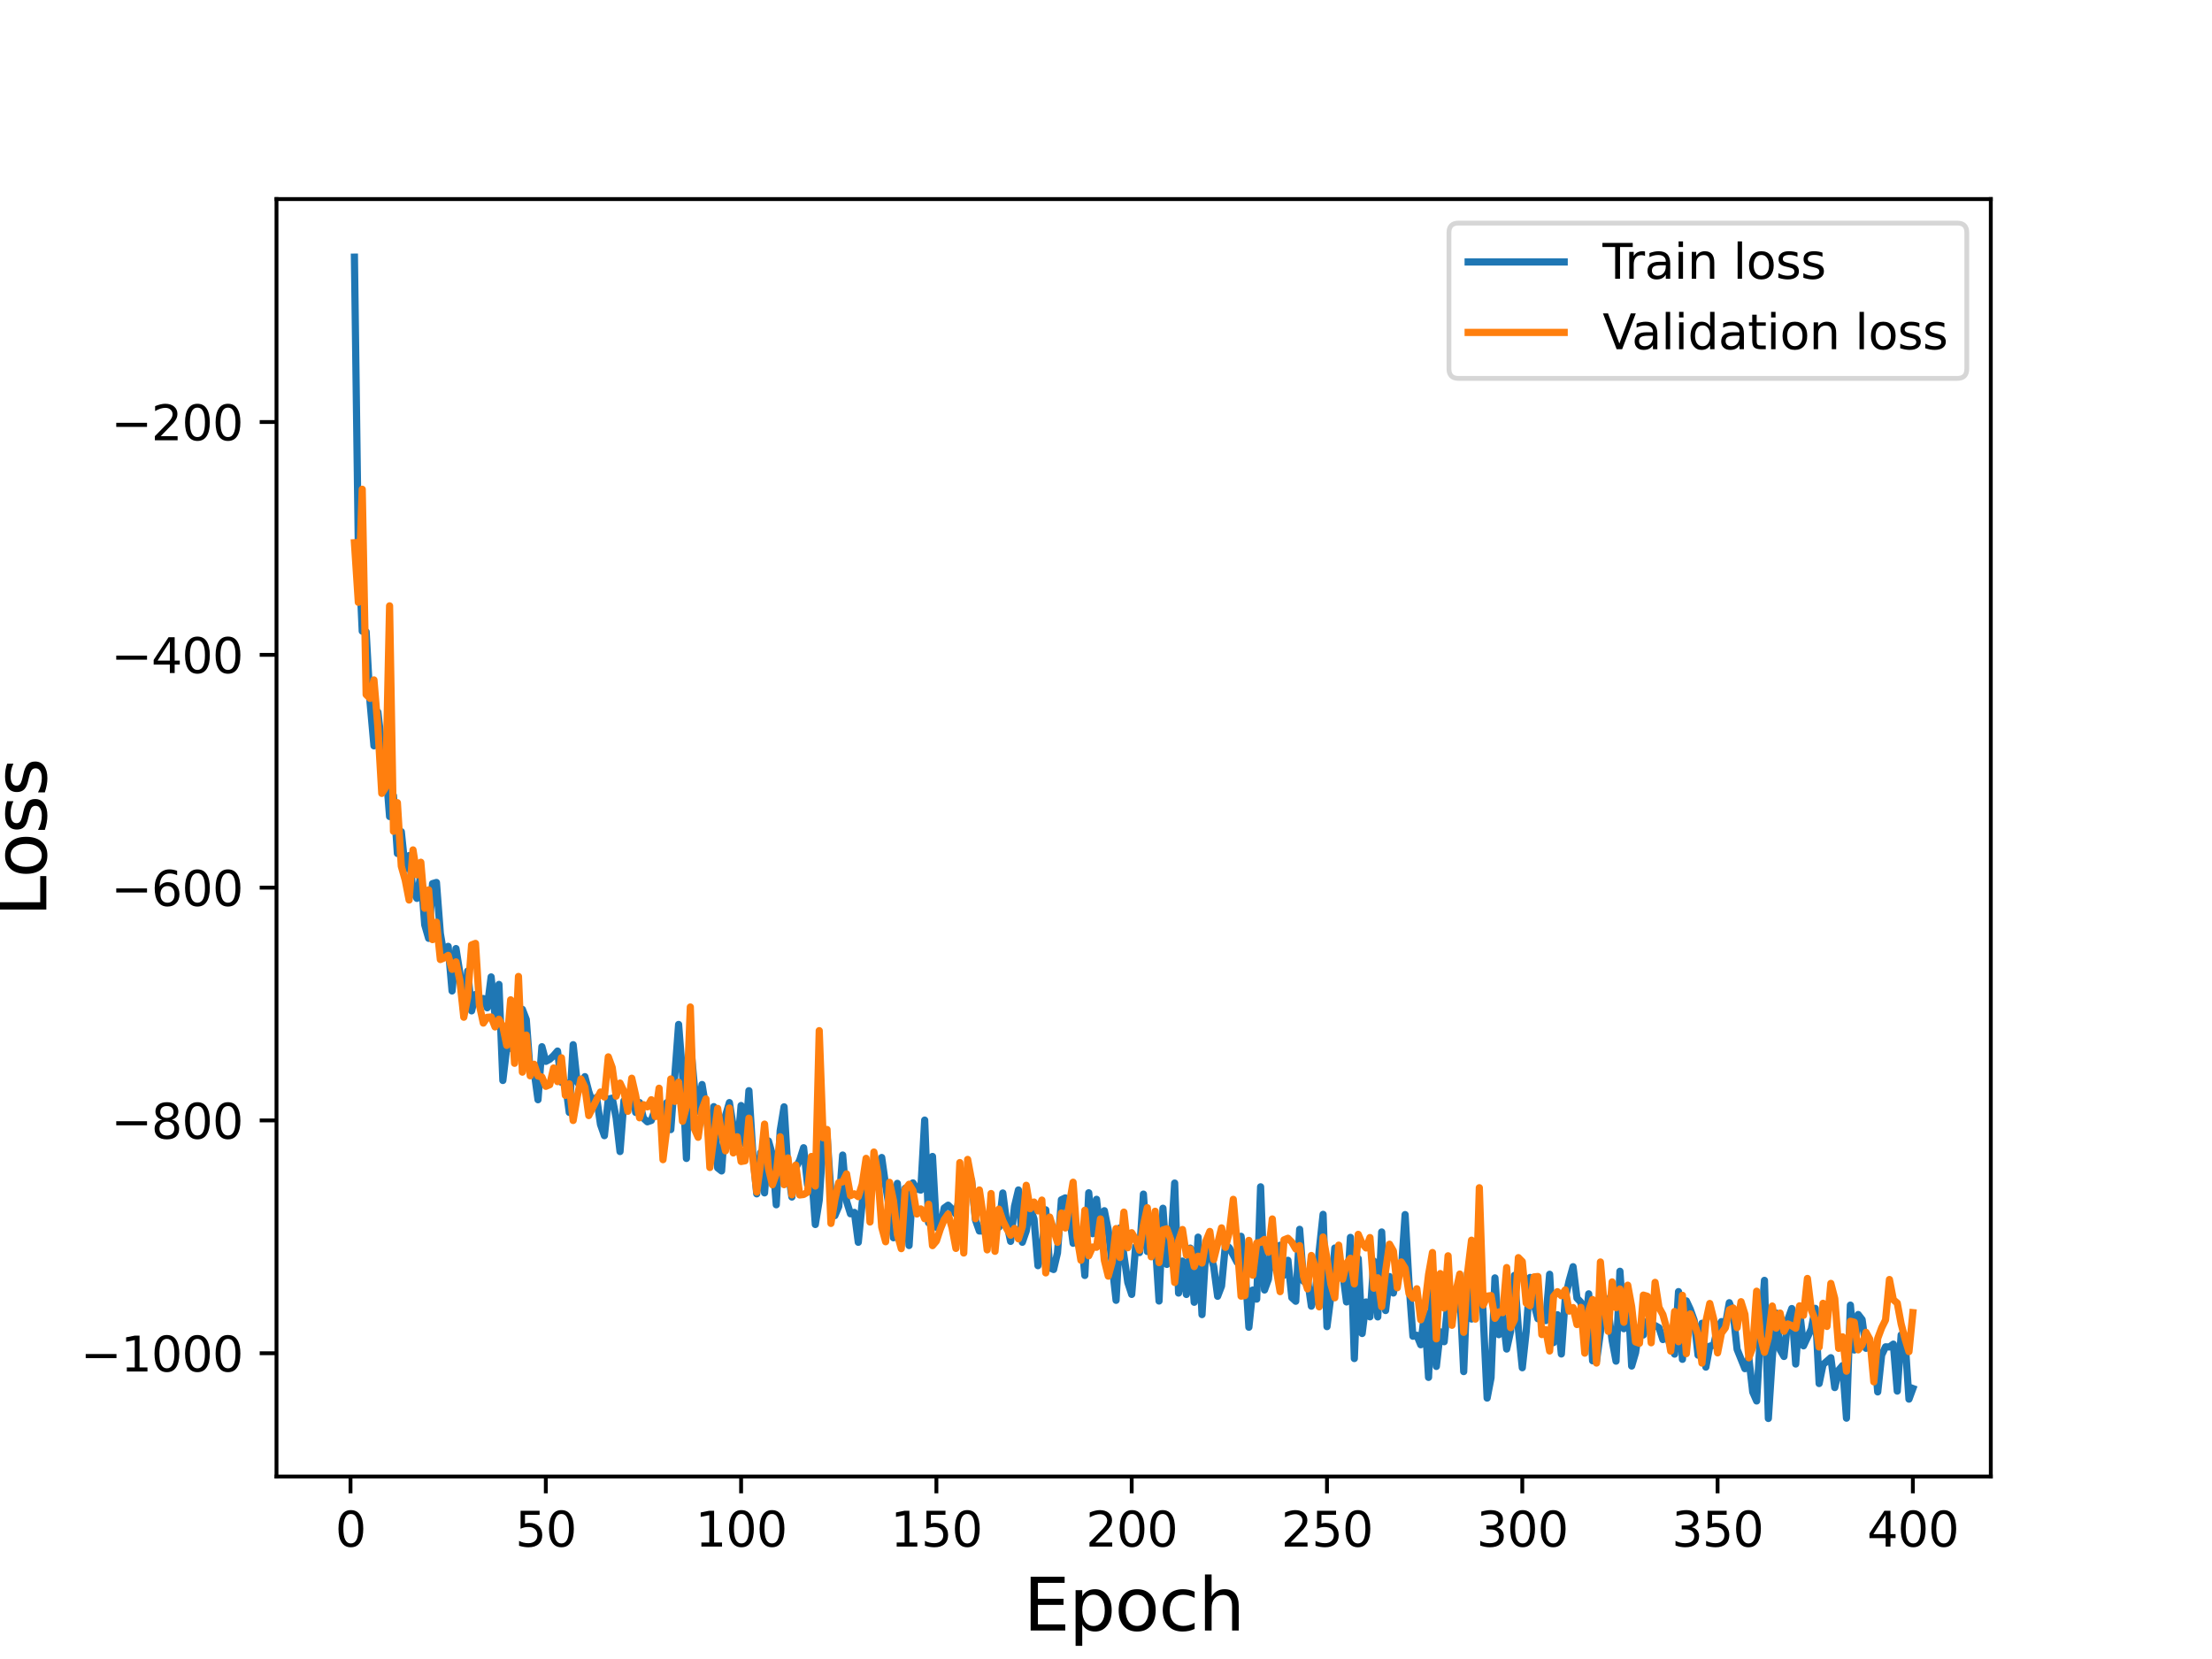 <?xml version="1.0" encoding="utf-8" standalone="no"?>
<!DOCTYPE svg PUBLIC "-//W3C//DTD SVG 1.1//EN"
  "http://www.w3.org/Graphics/SVG/1.1/DTD/svg11.dtd">
<svg height="345.6pt" version="1.1" viewBox="0 0 460.8 345.6" width="460.8pt" xmlns="http://www.w3.org/2000/svg" xmlns:xlink="http://www.w3.org/1999/xlink">
 <defs>
  <style type="text/css">*{stroke-linecap:butt;stroke-linejoin:round;}</style>
 </defs>
 <g id="figure_1">
  <g id="patch_1">
   <path d="M 0 345.6 
L 460.8 345.6 
L 460.8 0 
L 0 0 
z
" style="fill:#ffffff;"/>
  </g>
  <g id="axes_1">
   <g id="patch_2">
    <path d="M 57.6 307.584 
L 414.72 307.584 
L 414.72 41.472 
L 57.6 41.472 
z
" style="fill:#ffffff;"/>
   </g>
   <g id="matplotlib.axis_1">
    <g id="xtick_1">
     <g id="line2d_1">
      <defs>
       <path d="M 0 0 
L 0 3.5 
" id="me5086344a3" style="stroke:#000000;stroke-width:0.8;"/>
      </defs>
      <g>
       <use style="stroke:#000000;stroke-width:0.8;" x="73.019" xlink:href="#me5086344a3" y="307.584"/>
      </g>
     </g>
     <g id="text_1">
      <!-- 0 -->
      <g transform="translate(69.838 322.182)scale(0.1 -0.1)">
       <defs>
        <path d="M 2034 4250 
Q 1547 4250 1301 3770 
Q 1056 3291 1056 2328 
Q 1056 1369 1301 889 
Q 1547 409 2034 409 
Q 2525 409 2770 889 
Q 3016 1369 3016 2328 
Q 3016 3291 2770 3770 
Q 2525 4250 2034 4250 
z
M 2034 4750 
Q 2819 4750 3233 4129 
Q 3647 3509 3647 2328 
Q 3647 1150 3233 529 
Q 2819 -91 2034 -91 
Q 1250 -91 836 529 
Q 422 1150 422 2328 
Q 422 3509 836 4129 
Q 1250 4750 2034 4750 
z
" id="DejaVuSans-30" transform="scale(0.016)"/>
       </defs>
       <use xlink:href="#DejaVuSans-30"/>
      </g>
     </g>
    </g>
    <g id="xtick_2">
     <g id="line2d_2">
      <g>
       <use style="stroke:#000000;stroke-width:0.8;" x="113.703" xlink:href="#me5086344a3" y="307.584"/>
      </g>
     </g>
     <g id="text_2">
      <!-- 50 -->
      <g transform="translate(107.34 322.182)scale(0.1 -0.1)">
       <defs>
        <path d="M 691 4666 
L 3169 4666 
L 3169 4134 
L 1269 4134 
L 1269 2991 
Q 1406 3038 1543 3061 
Q 1681 3084 1819 3084 
Q 2600 3084 3056 2656 
Q 3513 2228 3513 1497 
Q 3513 744 3044 326 
Q 2575 -91 1722 -91 
Q 1428 -91 1123 -41 
Q 819 9 494 109 
L 494 744 
Q 775 591 1075 516 
Q 1375 441 1709 441 
Q 2250 441 2565 725 
Q 2881 1009 2881 1497 
Q 2881 1984 2565 2268 
Q 2250 2553 1709 2553 
Q 1456 2553 1204 2497 
Q 953 2441 691 2322 
L 691 4666 
z
" id="DejaVuSans-35" transform="scale(0.016)"/>
       </defs>
       <use xlink:href="#DejaVuSans-35"/>
       <use x="63.623" xlink:href="#DejaVuSans-30"/>
      </g>
     </g>
    </g>
    <g id="xtick_3">
     <g id="line2d_3">
      <g>
       <use style="stroke:#000000;stroke-width:0.8;" x="154.386" xlink:href="#me5086344a3" y="307.584"/>
      </g>
     </g>
     <g id="text_3">
      <!-- 100 -->
      <g transform="translate(144.842 322.182)scale(0.1 -0.1)">
       <defs>
        <path d="M 794 531 
L 1825 531 
L 1825 4091 
L 703 3866 
L 703 4441 
L 1819 4666 
L 2450 4666 
L 2450 531 
L 3481 531 
L 3481 0 
L 794 0 
L 794 531 
z
" id="DejaVuSans-31" transform="scale(0.016)"/>
       </defs>
       <use xlink:href="#DejaVuSans-31"/>
       <use x="63.623" xlink:href="#DejaVuSans-30"/>
       <use x="127.246" xlink:href="#DejaVuSans-30"/>
      </g>
     </g>
    </g>
    <g id="xtick_4">
     <g id="line2d_4">
      <g>
       <use style="stroke:#000000;stroke-width:0.8;" x="195.07" xlink:href="#me5086344a3" y="307.584"/>
      </g>
     </g>
     <g id="text_4">
      <!-- 150 -->
      <g transform="translate(185.526 322.182)scale(0.1 -0.1)">
       <use xlink:href="#DejaVuSans-31"/>
       <use x="63.623" xlink:href="#DejaVuSans-35"/>
       <use x="127.246" xlink:href="#DejaVuSans-30"/>
      </g>
     </g>
    </g>
    <g id="xtick_5">
     <g id="line2d_5">
      <g>
       <use style="stroke:#000000;stroke-width:0.8;" x="235.753" xlink:href="#me5086344a3" y="307.584"/>
      </g>
     </g>
     <g id="text_5">
      <!-- 200 -->
      <g transform="translate(226.209 322.182)scale(0.1 -0.1)">
       <defs>
        <path d="M 1228 531 
L 3431 531 
L 3431 0 
L 469 0 
L 469 531 
Q 828 903 1448 1529 
Q 2069 2156 2228 2338 
Q 2531 2678 2651 2914 
Q 2772 3150 2772 3378 
Q 2772 3750 2511 3984 
Q 2250 4219 1831 4219 
Q 1534 4219 1204 4116 
Q 875 4013 500 3803 
L 500 4441 
Q 881 4594 1212 4672 
Q 1544 4750 1819 4750 
Q 2544 4750 2975 4387 
Q 3406 4025 3406 3419 
Q 3406 3131 3298 2873 
Q 3191 2616 2906 2266 
Q 2828 2175 2409 1742 
Q 1991 1309 1228 531 
z
" id="DejaVuSans-32" transform="scale(0.016)"/>
       </defs>
       <use xlink:href="#DejaVuSans-32"/>
       <use x="63.623" xlink:href="#DejaVuSans-30"/>
       <use x="127.246" xlink:href="#DejaVuSans-30"/>
      </g>
     </g>
    </g>
    <g id="xtick_6">
     <g id="line2d_6">
      <g>
       <use style="stroke:#000000;stroke-width:0.8;" x="276.437" xlink:href="#me5086344a3" y="307.584"/>
      </g>
     </g>
     <g id="text_6">
      <!-- 250 -->
      <g transform="translate(266.893 322.182)scale(0.1 -0.1)">
       <use xlink:href="#DejaVuSans-32"/>
       <use x="63.623" xlink:href="#DejaVuSans-35"/>
       <use x="127.246" xlink:href="#DejaVuSans-30"/>
      </g>
     </g>
    </g>
    <g id="xtick_7">
     <g id="line2d_7">
      <g>
       <use style="stroke:#000000;stroke-width:0.8;" x="317.12" xlink:href="#me5086344a3" y="307.584"/>
      </g>
     </g>
     <g id="text_7">
      <!-- 300 -->
      <g transform="translate(307.576 322.182)scale(0.1 -0.1)">
       <defs>
        <path d="M 2597 2516 
Q 3050 2419 3304 2112 
Q 3559 1806 3559 1356 
Q 3559 666 3084 287 
Q 2609 -91 1734 -91 
Q 1441 -91 1130 -33 
Q 819 25 488 141 
L 488 750 
Q 750 597 1062 519 
Q 1375 441 1716 441 
Q 2309 441 2620 675 
Q 2931 909 2931 1356 
Q 2931 1769 2642 2001 
Q 2353 2234 1838 2234 
L 1294 2234 
L 1294 2753 
L 1863 2753 
Q 2328 2753 2575 2939 
Q 2822 3125 2822 3475 
Q 2822 3834 2567 4026 
Q 2313 4219 1838 4219 
Q 1578 4219 1281 4162 
Q 984 4106 628 3988 
L 628 4550 
Q 988 4650 1302 4700 
Q 1616 4750 1894 4750 
Q 2613 4750 3031 4423 
Q 3450 4097 3450 3541 
Q 3450 3153 3228 2886 
Q 3006 2619 2597 2516 
z
" id="DejaVuSans-33" transform="scale(0.016)"/>
       </defs>
       <use xlink:href="#DejaVuSans-33"/>
       <use x="63.623" xlink:href="#DejaVuSans-30"/>
       <use x="127.246" xlink:href="#DejaVuSans-30"/>
      </g>
     </g>
    </g>
    <g id="xtick_8">
     <g id="line2d_8">
      <g>
       <use style="stroke:#000000;stroke-width:0.8;" x="357.804" xlink:href="#me5086344a3" y="307.584"/>
      </g>
     </g>
     <g id="text_8">
      <!-- 350 -->
      <g transform="translate(348.26 322.182)scale(0.1 -0.1)">
       <use xlink:href="#DejaVuSans-33"/>
       <use x="63.623" xlink:href="#DejaVuSans-35"/>
       <use x="127.246" xlink:href="#DejaVuSans-30"/>
      </g>
     </g>
    </g>
    <g id="xtick_9">
     <g id="line2d_9">
      <g>
       <use style="stroke:#000000;stroke-width:0.8;" x="398.487" xlink:href="#me5086344a3" y="307.584"/>
      </g>
     </g>
     <g id="text_9">
      <!-- 400 -->
      <g transform="translate(388.944 322.182)scale(0.1 -0.1)">
       <defs>
        <path d="M 2419 4116 
L 825 1625 
L 2419 1625 
L 2419 4116 
z
M 2253 4666 
L 3047 4666 
L 3047 1625 
L 3713 1625 
L 3713 1100 
L 3047 1100 
L 3047 0 
L 2419 0 
L 2419 1100 
L 313 1100 
L 313 1709 
L 2253 4666 
z
" id="DejaVuSans-34" transform="scale(0.016)"/>
       </defs>
       <use xlink:href="#DejaVuSans-34"/>
       <use x="63.623" xlink:href="#DejaVuSans-30"/>
       <use x="127.246" xlink:href="#DejaVuSans-30"/>
      </g>
     </g>
    </g>
    <g id="text_10">
     <!-- Epoch -->
     <g transform="translate(213.194 339.66)scale(0.15 -0.15)">
      <defs>
       <path d="M 628 4666 
L 3578 4666 
L 3578 4134 
L 1259 4134 
L 1259 2753 
L 3481 2753 
L 3481 2222 
L 1259 2222 
L 1259 531 
L 3634 531 
L 3634 0 
L 628 0 
L 628 4666 
z
" id="DejaVuSans-45" transform="scale(0.016)"/>
       <path d="M 1159 525 
L 1159 -1331 
L 581 -1331 
L 581 3500 
L 1159 3500 
L 1159 2969 
Q 1341 3281 1617 3432 
Q 1894 3584 2278 3584 
Q 2916 3584 3314 3078 
Q 3713 2572 3713 1747 
Q 3713 922 3314 415 
Q 2916 -91 2278 -91 
Q 1894 -91 1617 61 
Q 1341 213 1159 525 
z
M 3116 1747 
Q 3116 2381 2855 2742 
Q 2594 3103 2138 3103 
Q 1681 3103 1420 2742 
Q 1159 2381 1159 1747 
Q 1159 1113 1420 752 
Q 1681 391 2138 391 
Q 2594 391 2855 752 
Q 3116 1113 3116 1747 
z
" id="DejaVuSans-70" transform="scale(0.016)"/>
       <path d="M 1959 3097 
Q 1497 3097 1228 2736 
Q 959 2375 959 1747 
Q 959 1119 1226 758 
Q 1494 397 1959 397 
Q 2419 397 2687 759 
Q 2956 1122 2956 1747 
Q 2956 2369 2687 2733 
Q 2419 3097 1959 3097 
z
M 1959 3584 
Q 2709 3584 3137 3096 
Q 3566 2609 3566 1747 
Q 3566 888 3137 398 
Q 2709 -91 1959 -91 
Q 1206 -91 779 398 
Q 353 888 353 1747 
Q 353 2609 779 3096 
Q 1206 3584 1959 3584 
z
" id="DejaVuSans-6f" transform="scale(0.016)"/>
       <path d="M 3122 3366 
L 3122 2828 
Q 2878 2963 2633 3030 
Q 2388 3097 2138 3097 
Q 1578 3097 1268 2742 
Q 959 2388 959 1747 
Q 959 1106 1268 751 
Q 1578 397 2138 397 
Q 2388 397 2633 464 
Q 2878 531 3122 666 
L 3122 134 
Q 2881 22 2623 -34 
Q 2366 -91 2075 -91 
Q 1284 -91 818 406 
Q 353 903 353 1747 
Q 353 2603 823 3093 
Q 1294 3584 2113 3584 
Q 2378 3584 2631 3529 
Q 2884 3475 3122 3366 
z
" id="DejaVuSans-63" transform="scale(0.016)"/>
       <path d="M 3513 2113 
L 3513 0 
L 2938 0 
L 2938 2094 
Q 2938 2591 2744 2837 
Q 2550 3084 2163 3084 
Q 1697 3084 1428 2787 
Q 1159 2491 1159 1978 
L 1159 0 
L 581 0 
L 581 4863 
L 1159 4863 
L 1159 2956 
Q 1366 3272 1645 3428 
Q 1925 3584 2291 3584 
Q 2894 3584 3203 3211 
Q 3513 2838 3513 2113 
z
" id="DejaVuSans-68" transform="scale(0.016)"/>
      </defs>
      <use xlink:href="#DejaVuSans-45"/>
      <use x="63.184" xlink:href="#DejaVuSans-70"/>
      <use x="126.66" xlink:href="#DejaVuSans-6f"/>
      <use x="187.842" xlink:href="#DejaVuSans-63"/>
      <use x="242.822" xlink:href="#DejaVuSans-68"/>
     </g>
    </g>
   </g>
   <g id="matplotlib.axis_2">
    <g id="ytick_1">
     <g id="line2d_10">
      <defs>
       <path d="M 0 0 
L -3.5 0 
" id="ma4ee7390cd" style="stroke:#000000;stroke-width:0.8;"/>
      </defs>
      <g>
       <use style="stroke:#000000;stroke-width:0.8;" x="57.6" xlink:href="#ma4ee7390cd" y="281.906"/>
      </g>
     </g>
     <g id="text_11">
      <!-- −1000 -->
      <g transform="translate(16.77 285.705)scale(0.1 -0.1)">
       <defs>
        <path d="M 678 2272 
L 4684 2272 
L 4684 1741 
L 678 1741 
L 678 2272 
z
" id="DejaVuSans-2212" transform="scale(0.016)"/>
       </defs>
       <use xlink:href="#DejaVuSans-2212"/>
       <use x="83.789" xlink:href="#DejaVuSans-31"/>
       <use x="147.412" xlink:href="#DejaVuSans-30"/>
       <use x="211.035" xlink:href="#DejaVuSans-30"/>
       <use x="274.658" xlink:href="#DejaVuSans-30"/>
      </g>
     </g>
    </g>
    <g id="ytick_2">
     <g id="line2d_11">
      <g>
       <use style="stroke:#000000;stroke-width:0.8;" x="57.6" xlink:href="#ma4ee7390cd" y="233.408"/>
      </g>
     </g>
     <g id="text_12">
      <!-- −800 -->
      <g transform="translate(23.133 237.207)scale(0.1 -0.1)">
       <defs>
        <path d="M 2034 2216 
Q 1584 2216 1326 1975 
Q 1069 1734 1069 1313 
Q 1069 891 1326 650 
Q 1584 409 2034 409 
Q 2484 409 2743 651 
Q 3003 894 3003 1313 
Q 3003 1734 2745 1975 
Q 2488 2216 2034 2216 
z
M 1403 2484 
Q 997 2584 770 2862 
Q 544 3141 544 3541 
Q 544 4100 942 4425 
Q 1341 4750 2034 4750 
Q 2731 4750 3128 4425 
Q 3525 4100 3525 3541 
Q 3525 3141 3298 2862 
Q 3072 2584 2669 2484 
Q 3125 2378 3379 2068 
Q 3634 1759 3634 1313 
Q 3634 634 3220 271 
Q 2806 -91 2034 -91 
Q 1263 -91 848 271 
Q 434 634 434 1313 
Q 434 1759 690 2068 
Q 947 2378 1403 2484 
z
M 1172 3481 
Q 1172 3119 1398 2916 
Q 1625 2713 2034 2713 
Q 2441 2713 2670 2916 
Q 2900 3119 2900 3481 
Q 2900 3844 2670 4047 
Q 2441 4250 2034 4250 
Q 1625 4250 1398 4047 
Q 1172 3844 1172 3481 
z
" id="DejaVuSans-38" transform="scale(0.016)"/>
       </defs>
       <use xlink:href="#DejaVuSans-2212"/>
       <use x="83.789" xlink:href="#DejaVuSans-38"/>
       <use x="147.412" xlink:href="#DejaVuSans-30"/>
       <use x="211.035" xlink:href="#DejaVuSans-30"/>
      </g>
     </g>
    </g>
    <g id="ytick_3">
     <g id="line2d_12">
      <g>
       <use style="stroke:#000000;stroke-width:0.8;" x="57.6" xlink:href="#ma4ee7390cd" y="184.91"/>
      </g>
     </g>
     <g id="text_13">
      <!-- −600 -->
      <g transform="translate(23.133 188.709)scale(0.1 -0.1)">
       <defs>
        <path d="M 2113 2584 
Q 1688 2584 1439 2293 
Q 1191 2003 1191 1497 
Q 1191 994 1439 701 
Q 1688 409 2113 409 
Q 2538 409 2786 701 
Q 3034 994 3034 1497 
Q 3034 2003 2786 2293 
Q 2538 2584 2113 2584 
z
M 3366 4563 
L 3366 3988 
Q 3128 4100 2886 4159 
Q 2644 4219 2406 4219 
Q 1781 4219 1451 3797 
Q 1122 3375 1075 2522 
Q 1259 2794 1537 2939 
Q 1816 3084 2150 3084 
Q 2853 3084 3261 2657 
Q 3669 2231 3669 1497 
Q 3669 778 3244 343 
Q 2819 -91 2113 -91 
Q 1303 -91 875 529 
Q 447 1150 447 2328 
Q 447 3434 972 4092 
Q 1497 4750 2381 4750 
Q 2619 4750 2861 4703 
Q 3103 4656 3366 4563 
z
" id="DejaVuSans-36" transform="scale(0.016)"/>
       </defs>
       <use xlink:href="#DejaVuSans-2212"/>
       <use x="83.789" xlink:href="#DejaVuSans-36"/>
       <use x="147.412" xlink:href="#DejaVuSans-30"/>
       <use x="211.035" xlink:href="#DejaVuSans-30"/>
      </g>
     </g>
    </g>
    <g id="ytick_4">
     <g id="line2d_13">
      <g>
       <use style="stroke:#000000;stroke-width:0.8;" x="57.6" xlink:href="#ma4ee7390cd" y="136.412"/>
      </g>
     </g>
     <g id="text_14">
      <!-- −400 -->
      <g transform="translate(23.133 140.211)scale(0.1 -0.1)">
       <use xlink:href="#DejaVuSans-2212"/>
       <use x="83.789" xlink:href="#DejaVuSans-34"/>
       <use x="147.412" xlink:href="#DejaVuSans-30"/>
       <use x="211.035" xlink:href="#DejaVuSans-30"/>
      </g>
     </g>
    </g>
    <g id="ytick_5">
     <g id="line2d_14">
      <g>
       <use style="stroke:#000000;stroke-width:0.8;" x="57.6" xlink:href="#ma4ee7390cd" y="87.913"/>
      </g>
     </g>
     <g id="text_15">
      <!-- −200 -->
      <g transform="translate(23.133 91.713)scale(0.1 -0.1)">
       <use xlink:href="#DejaVuSans-2212"/>
       <use x="83.789" xlink:href="#DejaVuSans-32"/>
       <use x="147.412" xlink:href="#DejaVuSans-30"/>
       <use x="211.035" xlink:href="#DejaVuSans-30"/>
      </g>
     </g>
    </g>
    <g id="text_16">
     <!-- Loss -->
     <g transform="translate(9.651 190.979)rotate(-90)scale(0.15 -0.15)">
      <defs>
       <path d="M 628 4666 
L 1259 4666 
L 1259 531 
L 3531 531 
L 3531 0 
L 628 0 
L 628 4666 
z
" id="DejaVuSans-4c" transform="scale(0.016)"/>
       <path d="M 2834 3397 
L 2834 2853 
Q 2591 2978 2328 3040 
Q 2066 3103 1784 3103 
Q 1356 3103 1142 2972 
Q 928 2841 928 2578 
Q 928 2378 1081 2264 
Q 1234 2150 1697 2047 
L 1894 2003 
Q 2506 1872 2764 1633 
Q 3022 1394 3022 966 
Q 3022 478 2636 193 
Q 2250 -91 1575 -91 
Q 1294 -91 989 -36 
Q 684 19 347 128 
L 347 722 
Q 666 556 975 473 
Q 1284 391 1588 391 
Q 1994 391 2212 530 
Q 2431 669 2431 922 
Q 2431 1156 2273 1281 
Q 2116 1406 1581 1522 
L 1381 1569 
Q 847 1681 609 1914 
Q 372 2147 372 2553 
Q 372 3047 722 3315 
Q 1072 3584 1716 3584 
Q 2034 3584 2315 3537 
Q 2597 3491 2834 3397 
z
" id="DejaVuSans-73" transform="scale(0.016)"/>
      </defs>
      <use xlink:href="#DejaVuSans-4c"/>
      <use x="53.963" xlink:href="#DejaVuSans-6f"/>
      <use x="115.145" xlink:href="#DejaVuSans-73"/>
      <use x="167.244" xlink:href="#DejaVuSans-73"/>
     </g>
    </g>
   </g>
   <g id="line2d_15">
    <path clip-path="url(#p6e17507e4c)" d="M 73.833 53.568 
L 74.646 113.792 
L 75.46 131.482 
L 76.274 131.61 
L 77.087 146.276 
L 77.901 155.369 
L 78.715 148.33 
L 79.528 155.326 
L 80.342 159.86 
L 81.156 170.096 
L 81.969 165.756 
L 82.783 177.788 
L 83.597 173.253 
L 84.41 180.995 
L 85.224 178.233 
L 86.038 185.609 
L 86.851 187.148 
L 87.665 182.107 
L 88.479 192.67 
L 89.292 195.472 
L 90.106 184.069 
L 90.92 183.834 
L 91.733 194.469 
L 92.547 199.229 
L 93.361 197.143 
L 94.174 206.436 
L 94.988 197.603 
L 95.802 202.728 
L 96.616 210.741 
L 97.429 202.28 
L 98.243 210.582 
L 99.057 207.157 
L 99.87 208.078 
L 100.684 208.014 
L 101.498 209.941 
L 102.311 203.511 
L 103.125 211.548 
L 103.939 205.075 
L 104.752 225.085 
L 105.566 218.229 
L 106.38 218.046 
L 107.193 219.103 
L 108.007 219.095 
L 108.821 210.263 
L 109.634 212.384 
L 110.448 223.304 
L 111.262 223.158 
L 112.075 229.095 
L 112.889 218.049 
L 113.703 221.105 
L 114.516 220.663 
L 115.33 219.903 
L 116.144 218.956 
L 116.957 225.466 
L 117.771 225.487 
L 118.585 231.735 
L 119.398 217.63 
L 120.212 225.26 
L 121.026 226.599 
L 121.839 224.284 
L 122.653 227.396 
L 123.467 229.782 
L 124.28 228.611 
L 125.094 234.248 
L 125.908 236.58 
L 126.721 228.965 
L 127.535 228.769 
L 128.349 232.841 
L 129.162 239.888 
L 129.976 229.319 
L 130.79 230.914 
L 131.603 225.929 
L 132.417 231.736 
L 133.231 229.681 
L 134.044 232.932 
L 134.858 233.693 
L 135.672 233.414 
L 136.485 231.083 
L 138.113 233.866 
L 138.926 229.681 
L 139.74 235.313 
L 141.367 213.411 
L 142.181 223.778 
L 142.995 241.324 
L 143.808 216.878 
L 144.622 226.041 
L 145.436 231.484 
L 146.249 225.925 
L 147.063 230.904 
L 147.877 239.102 
L 148.69 230.532 
L 149.504 243.29 
L 150.318 243.932 
L 151.131 232.449 
L 151.945 229.689 
L 153.572 239.871 
L 154.386 230.302 
L 155.2 238.317 
L 156.013 227.209 
L 156.827 240.204 
L 157.641 248.702 
L 158.454 240.1 
L 159.268 248.498 
L 160.082 237.679 
L 160.895 240.513 
L 161.709 250.978 
L 162.523 235.565 
L 163.336 230.572 
L 164.15 243.73 
L 164.964 249.362 
L 165.777 243.291 
L 166.591 241.688 
L 167.405 239.091 
L 168.219 246.785 
L 169.032 244.075 
L 169.846 255.086 
L 170.66 250.033 
L 171.473 237.807 
L 172.287 236.502 
L 173.101 248.537 
L 173.914 253.239 
L 174.728 251.326 
L 175.542 240.616 
L 176.355 250.248 
L 177.169 252.855 
L 177.983 252.561 
L 178.796 258.794 
L 179.61 250.544 
L 180.424 245.315 
L 181.237 243.226 
L 182.051 245.319 
L 182.865 245.452 
L 183.678 241.129 
L 184.492 246.967 
L 185.306 251.927 
L 186.119 257.852 
L 186.933 246.516 
L 187.747 256.984 
L 188.56 247.544 
L 189.374 259.467 
L 190.188 246.414 
L 191.001 247.687 
L 191.815 247.918 
L 192.629 233.339 
L 193.442 254.728 
L 194.256 240.91 
L 195.07 255.684 
L 195.883 255.694 
L 196.697 251.65 
L 197.511 251.061 
L 198.324 251.865 
L 199.138 252.943 
L 199.952 249.044 
L 200.765 251.219 
L 201.579 246.181 
L 202.393 245.854 
L 203.206 254.137 
L 204.02 256.441 
L 204.834 256.445 
L 205.647 253.1 
L 206.461 255.197 
L 207.275 254.918 
L 208.088 255.649 
L 208.902 248.52 
L 209.716 254.822 
L 210.529 258.599 
L 211.343 251.303 
L 212.157 247.89 
L 212.97 258.785 
L 213.784 256.439 
L 214.598 251.462 
L 215.411 253.979 
L 216.225 263.662 
L 217.039 260.68 
L 217.852 252.028 
L 218.666 264.113 
L 219.48 264.461 
L 220.293 261.002 
L 221.107 249.928 
L 221.921 249.545 
L 222.734 252.785 
L 223.548 258.996 
L 224.362 256.615 
L 225.175 256.646 
L 225.989 265.701 
L 226.803 248.476 
L 227.616 257.005 
L 228.43 249.839 
L 229.244 257.251 
L 230.057 252.214 
L 230.871 256.243 
L 232.498 270.882 
L 233.312 255.795 
L 234.939 267.155 
L 235.753 269.647 
L 236.567 259.683 
L 237.381 260.938 
L 238.194 248.752 
L 239.008 260.712 
L 239.822 255.918 
L 240.635 258.376 
L 241.449 271.028 
L 242.263 251.698 
L 243.076 263.399 
L 243.89 259.68 
L 244.704 246.451 
L 245.517 269.372 
L 246.331 262.702 
L 247.145 269.661 
L 247.958 260.004 
L 248.772 271.288 
L 249.586 257.718 
L 250.399 273.857 
L 251.213 259.926 
L 252.027 260.939 
L 252.84 263.873 
L 253.654 270.039 
L 254.468 267.908 
L 255.281 259.281 
L 256.095 259.932 
L 257.722 262.967 
L 258.536 257.544 
L 259.35 263.913 
L 260.163 276.488 
L 260.977 268.737 
L 261.791 270.63 
L 262.604 247.235 
L 263.418 268.731 
L 264.232 266.481 
L 265.045 257.774 
L 265.859 264.426 
L 266.673 259.403 
L 267.486 265.65 
L 268.3 262.543 
L 269.114 270.322 
L 269.927 271.075 
L 270.741 256.091 
L 271.555 266.909 
L 272.368 266.403 
L 273.182 272.098 
L 273.996 269.569 
L 274.809 260.588 
L 275.623 252.969 
L 276.437 276.363 
L 277.25 270.015 
L 278.064 259.982 
L 278.878 261.943 
L 279.691 264.982 
L 280.505 271.22 
L 281.319 257.768 
L 282.132 283.009 
L 282.946 262.195 
L 283.76 277.793 
L 284.573 271.224 
L 285.387 274.319 
L 286.201 262.712 
L 287.014 274.338 
L 287.828 256.639 
L 288.642 273.008 
L 289.455 265.93 
L 290.269 269.36 
L 291.083 264.468 
L 291.896 265.056 
L 292.71 253.021 
L 293.524 267.444 
L 294.337 278.364 
L 295.151 278.16 
L 295.965 280.138 
L 296.778 273.329 
L 297.592 286.937 
L 298.406 267.26 
L 299.219 284.652 
L 300.033 277.443 
L 300.847 279.505 
L 301.66 270.845 
L 302.474 272.605 
L 303.288 272.714 
L 304.101 268.883 
L 304.915 285.73 
L 305.729 265.138 
L 306.543 274.776 
L 307.356 270.478 
L 308.17 257.284 
L 309.797 291.247 
L 310.611 287.015 
L 311.425 266.208 
L 312.238 278.038 
L 313.052 273.84 
L 313.866 281.032 
L 314.679 277.367 
L 315.493 265.682 
L 316.307 276.853 
L 317.12 284.927 
L 317.934 277.401 
L 318.748 266.121 
L 319.561 271.686 
L 320.375 274.72 
L 321.189 274.317 
L 322.002 275.113 
L 322.816 265.452 
L 323.63 279.69 
L 324.443 273.881 
L 325.257 282.058 
L 326.071 270.435 
L 326.884 266.792 
L 327.698 263.876 
L 328.512 270.427 
L 329.325 271.293 
L 330.139 277.608 
L 330.953 269.527 
L 331.766 283.476 
L 332.58 283.508 
L 333.394 277.594 
L 334.207 270.252 
L 335.021 273.091 
L 335.835 279.228 
L 336.648 283.551 
L 337.462 264.827 
L 338.276 276.795 
L 339.089 269.065 
L 339.903 284.569 
L 340.717 281.793 
L 341.53 276.513 
L 342.344 278.096 
L 343.158 275.23 
L 343.971 276.009 
L 344.785 276.131 
L 345.599 276.592 
L 346.412 279.057 
L 347.226 278.061 
L 348.04 280.573 
L 348.853 282.088 
L 349.667 269.064 
L 350.481 283.173 
L 351.294 270.996 
L 352.108 272.745 
L 352.922 275.029 
L 353.735 282.302 
L 354.549 275.667 
L 355.363 284.791 
L 356.176 280.429 
L 356.99 280.242 
L 357.804 276.586 
L 358.617 275.312 
L 359.431 275.967 
L 360.245 271.376 
L 361.058 273.626 
L 361.872 281.092 
L 363.499 285.119 
L 364.313 282.873 
L 365.127 289.99 
L 365.94 291.849 
L 366.754 277.5 
L 367.568 266.721 
L 368.381 295.488 
L 369.195 282.869 
L 370.009 273.53 
L 370.822 281.172 
L 371.636 282.581 
L 372.45 274.854 
L 373.263 272.591 
L 374.077 284.153 
L 374.891 273.137 
L 375.704 280.363 
L 377.332 276.846 
L 378.146 272.553 
L 378.959 288.213 
L 379.773 284.26 
L 381.4 282.835 
L 382.214 289.059 
L 383.028 285.431 
L 383.841 284.473 
L 384.655 295.427 
L 385.469 271.88 
L 386.282 281.231 
L 387.096 273.839 
L 387.91 274.896 
L 388.723 280.877 
L 389.537 279.809 
L 390.351 280.653 
L 391.164 289.96 
L 391.978 282.303 
L 392.792 280.574 
L 393.605 280.596 
L 394.419 280.003 
L 395.233 289.788 
L 396.046 278.089 
L 396.86 279.317 
L 397.674 291.463 
L 398.487 289.253 
L 398.487 289.253 
" style="fill:none;stroke:#1f77b4;stroke-linecap:square;stroke-width:1.5;"/>
   </g>
   <g id="line2d_16">
    <path clip-path="url(#p6e17507e4c)" d="M 73.833 113.06 
L 74.646 125.474 
L 75.46 101.922 
L 76.274 144.69 
L 77.087 145.481 
L 77.901 141.639 
L 78.715 151.349 
L 79.528 165.279 
L 80.342 164.016 
L 81.156 126.212 
L 81.969 173.175 
L 82.783 167.21 
L 83.597 180.44 
L 84.41 183.324 
L 85.224 187.494 
L 86.038 177.05 
L 86.851 182.248 
L 87.665 179.624 
L 88.479 189.208 
L 89.292 185.379 
L 90.106 195.743 
L 90.92 192.102 
L 91.733 199.887 
L 92.547 199.538 
L 93.361 199.023 
L 94.174 201.928 
L 94.988 200.381 
L 95.802 204.286 
L 96.616 211.906 
L 97.429 207.722 
L 98.243 196.836 
L 99.057 196.527 
L 99.87 209.398 
L 100.684 213.13 
L 101.498 211.928 
L 102.311 211.853 
L 103.125 213.923 
L 103.939 212.324 
L 104.752 213.846 
L 105.566 217.771 
L 106.38 208.28 
L 107.193 221.508 
L 108.007 203.413 
L 108.821 223.348 
L 109.634 215.631 
L 110.448 224.109 
L 111.262 221.704 
L 112.075 224.147 
L 112.889 224.368 
L 113.703 226.302 
L 114.516 225.967 
L 115.33 222.48 
L 116.144 225.322 
L 116.957 220.354 
L 117.771 228.184 
L 118.585 225.782 
L 119.398 233.418 
L 120.212 228.628 
L 121.026 224.785 
L 121.839 226.483 
L 122.653 232.391 
L 125.094 227.483 
L 125.908 228.529 
L 126.721 220.164 
L 127.535 222.387 
L 128.349 228.353 
L 129.162 225.62 
L 129.976 227.358 
L 130.79 231.501 
L 131.603 224.614 
L 132.417 228.162 
L 133.231 232.859 
L 134.044 230.12 
L 134.858 230.575 
L 135.672 229.097 
L 136.485 232.59 
L 137.299 226.695 
L 138.113 241.58 
L 138.926 234.915 
L 139.74 224.773 
L 140.554 229.443 
L 141.367 225.434 
L 142.181 233.582 
L 142.995 230.534 
L 143.808 209.775 
L 144.622 235.078 
L 145.436 236.921 
L 146.249 231.069 
L 147.063 228.931 
L 147.877 243.214 
L 149.504 230.897 
L 150.318 236.229 
L 151.131 239.743 
L 151.945 230.824 
L 152.759 240.181 
L 153.572 236.807 
L 154.386 241.962 
L 155.2 241.82 
L 156.013 232.936 
L 156.827 241.277 
L 157.641 248.321 
L 158.454 242.361 
L 159.268 234.173 
L 160.082 243.403 
L 160.895 246.814 
L 161.709 244.55 
L 162.523 236.81 
L 163.336 246.79 
L 164.15 241.225 
L 164.964 248.899 
L 165.777 242.701 
L 166.591 248.933 
L 167.405 248.837 
L 168.219 248.355 
L 169.032 240.913 
L 169.846 247.072 
L 170.66 214.705 
L 171.473 237.035 
L 172.287 235.29 
L 173.101 254.859 
L 173.914 249.917 
L 174.728 246.359 
L 175.542 246.194 
L 176.355 244.54 
L 177.169 249.075 
L 177.983 248.699 
L 178.796 249.286 
L 179.61 246.712 
L 180.424 241.305 
L 181.237 254.568 
L 182.051 239.988 
L 182.865 244.454 
L 183.678 255.632 
L 184.492 258.679 
L 185.306 246.298 
L 186.119 250.088 
L 186.933 257.155 
L 187.747 260.116 
L 188.56 247.792 
L 189.374 246.703 
L 190.188 248.011 
L 191.001 252.9 
L 191.815 251.842 
L 192.629 253.885 
L 193.442 250.854 
L 194.256 259.485 
L 195.07 258.527 
L 195.883 256.057 
L 196.697 254.064 
L 197.511 252.91 
L 198.324 255.765 
L 199.138 260.064 
L 199.952 242.185 
L 200.765 261.027 
L 201.579 241.529 
L 202.393 245.851 
L 203.206 253.877 
L 204.02 247.892 
L 204.834 253.284 
L 205.647 260.369 
L 206.461 248.632 
L 207.275 260.674 
L 208.088 251.89 
L 208.902 254.272 
L 209.716 255.946 
L 210.529 257.309 
L 211.343 255.894 
L 212.157 258.073 
L 212.97 255.565 
L 213.784 246.918 
L 214.598 251.79 
L 215.411 250.409 
L 216.225 252.247 
L 217.039 249.999 
L 217.852 265.168 
L 218.666 253.535 
L 220.293 258.794 
L 221.107 252.697 
L 221.921 255.811 
L 223.548 246.278 
L 224.362 257.594 
L 225.175 262.531 
L 225.989 252.122 
L 226.803 261.606 
L 227.616 259.776 
L 228.43 259.828 
L 229.244 253.929 
L 230.057 262.545 
L 230.871 265.84 
L 231.685 262.893 
L 232.498 255.933 
L 233.312 261.961 
L 234.126 252.507 
L 234.939 259.921 
L 235.753 256.797 
L 236.567 258.17 
L 237.381 260.43 
L 238.194 255.292 
L 239.008 251.588 
L 239.822 261.817 
L 240.635 252.327 
L 241.449 263.026 
L 242.263 256.211 
L 243.076 255.987 
L 243.89 258.237 
L 244.704 267.162 
L 245.517 258.524 
L 246.331 256.132 
L 247.145 261.45 
L 247.958 260.171 
L 248.772 263.843 
L 249.586 261.691 
L 250.399 263.118 
L 251.213 258.549 
L 252.027 256.533 
L 252.84 262.392 
L 254.468 255.788 
L 255.281 259.852 
L 256.095 256.649 
L 256.909 249.842 
L 257.722 259.193 
L 258.536 270.012 
L 259.35 269.885 
L 260.163 258.396 
L 260.977 265.649 
L 261.791 258.942 
L 262.604 258.803 
L 263.418 258.194 
L 264.232 260.862 
L 265.045 253.933 
L 265.859 264.365 
L 266.673 269.076 
L 267.486 258.285 
L 268.3 257.951 
L 269.114 258.774 
L 269.927 260.181 
L 270.741 259.481 
L 271.555 265.908 
L 272.368 268.499 
L 273.182 261.536 
L 273.996 263.994 
L 274.809 272.241 
L 275.623 257.69 
L 276.437 262.162 
L 277.25 267.505 
L 278.064 270.352 
L 278.878 259.388 
L 279.691 266.474 
L 280.505 263.192 
L 281.319 262.118 
L 282.132 267.461 
L 282.946 257.138 
L 283.76 259.029 
L 284.573 259.971 
L 285.387 257.807 
L 286.201 268.36 
L 287.014 266.191 
L 287.828 272.195 
L 288.642 264.805 
L 289.455 259.187 
L 290.269 260.601 
L 291.083 268.253 
L 291.896 262.89 
L 292.71 264.182 
L 293.524 269.475 
L 294.337 270.449 
L 295.151 268.471 
L 295.965 274.938 
L 296.778 272.413 
L 297.592 265.529 
L 298.406 260.922 
L 299.219 278.909 
L 300.033 265.306 
L 300.847 272.497 
L 301.66 261.605 
L 302.474 276.081 
L 303.288 269.083 
L 304.101 265.405 
L 304.915 277.545 
L 305.729 265.128 
L 306.543 258.356 
L 307.356 274.794 
L 308.17 247.427 
L 308.984 271.881 
L 309.797 270.004 
L 310.611 269.892 
L 311.425 274.635 
L 312.238 273.298 
L 313.052 273.447 
L 313.866 264.057 
L 314.679 276.569 
L 315.493 274.929 
L 316.307 261.99 
L 317.12 262.81 
L 317.934 271.458 
L 318.748 272.005 
L 319.561 266 
L 320.375 265.919 
L 321.189 278.016 
L 322.002 276.978 
L 322.816 281.435 
L 323.63 270.063 
L 324.443 269.082 
L 325.257 269.915 
L 326.071 268.714 
L 326.884 273.127 
L 327.698 272.386 
L 328.512 275.926 
L 329.325 272.35 
L 330.139 281.887 
L 330.953 273.064 
L 331.766 270.716 
L 332.58 283.951 
L 333.394 262.895 
L 334.207 272.061 
L 335.021 277.339 
L 335.835 267.044 
L 336.648 272.421 
L 337.462 268.522 
L 338.276 275.448 
L 339.089 267.726 
L 339.903 272.172 
L 340.717 279.546 
L 341.53 279.83 
L 342.344 269.795 
L 343.158 270.031 
L 343.971 279.725 
L 344.785 267.139 
L 345.599 272.365 
L 346.412 273.862 
L 347.226 276.801 
L 348.04 281.459 
L 348.853 273.214 
L 349.667 279.505 
L 350.481 269.835 
L 351.294 281.988 
L 352.108 273.711 
L 352.922 275.586 
L 353.735 278.06 
L 354.549 283.96 
L 355.363 275.278 
L 356.176 271.54 
L 356.99 274.78 
L 357.804 281.829 
L 358.617 277.698 
L 359.431 276.609 
L 360.245 272.868 
L 361.058 272.483 
L 361.872 276.574 
L 362.686 271.169 
L 363.499 273.795 
L 364.313 282.861 
L 365.127 280.699 
L 365.94 268.982 
L 366.754 278.462 
L 367.568 281.706 
L 368.381 278.751 
L 369.195 272.071 
L 370.009 276.675 
L 370.822 273.537 
L 371.636 277.334 
L 372.45 275.805 
L 373.263 276.166 
L 374.077 276.698 
L 374.891 272.024 
L 375.704 274.012 
L 376.518 266.323 
L 377.332 272.912 
L 378.146 274.967 
L 378.959 280.618 
L 379.773 271.5 
L 380.587 276.32 
L 381.4 267.359 
L 382.214 270.507 
L 383.028 280.889 
L 383.841 278.48 
L 384.655 285.639 
L 385.469 275.247 
L 386.282 275.45 
L 387.096 281.198 
L 387.91 280.169 
L 388.723 277.545 
L 389.537 279.031 
L 390.351 287.863 
L 391.164 278.81 
L 391.978 276.618 
L 392.792 274.976 
L 393.605 266.544 
L 394.419 270.763 
L 395.233 271.457 
L 396.046 275.801 
L 396.86 278.92 
L 397.674 281.567 
L 398.487 273.444 
L 398.487 273.444 
" style="fill:none;stroke:#ff7f0e;stroke-linecap:square;stroke-width:1.5;"/>
   </g>
   <g id="patch_3">
    <path d="M 57.6 307.584 
L 57.6 41.472 
" style="fill:none;stroke:#000000;stroke-linecap:square;stroke-linejoin:miter;stroke-width:0.8;"/>
   </g>
   <g id="patch_4">
    <path d="M 414.72 307.584 
L 414.72 41.472 
" style="fill:none;stroke:#000000;stroke-linecap:square;stroke-linejoin:miter;stroke-width:0.8;"/>
   </g>
   <g id="patch_5">
    <path d="M 57.6 307.584 
L 414.72 307.584 
" style="fill:none;stroke:#000000;stroke-linecap:square;stroke-linejoin:miter;stroke-width:0.8;"/>
   </g>
   <g id="patch_6">
    <path d="M 57.6 41.472 
L 414.72 41.472 
" style="fill:none;stroke:#000000;stroke-linecap:square;stroke-linejoin:miter;stroke-width:0.8;"/>
   </g>
   <g id="legend_1">
    <g id="patch_7">
     <path d="M 303.845 78.828 
L 407.72 78.828 
Q 409.72 78.828 409.72 76.828 
L 409.72 48.472 
Q 409.72 46.472 407.72 46.472 
L 303.845 46.472 
Q 301.845 46.472 301.845 48.472 
L 301.845 76.828 
Q 301.845 78.828 303.845 78.828 
z
" style="fill:#ffffff;opacity:0.8;stroke:#cccccc;stroke-linejoin:miter;"/>
    </g>
    <g id="line2d_17">
     <path d="M 305.845 54.57 
L 325.845 54.57 
" style="fill:none;stroke:#1f77b4;stroke-linecap:square;stroke-width:1.5;"/>
    </g>
    <g id="line2d_18"/>
    <g id="text_17">
     <!-- Train loss -->
     <g transform="translate(333.845 58.07)scale(0.1 -0.1)">
      <defs>
       <path d="M -19 4666 
L 3928 4666 
L 3928 4134 
L 2272 4134 
L 2272 0 
L 1638 0 
L 1638 4134 
L -19 4134 
L -19 4666 
z
" id="DejaVuSans-54" transform="scale(0.016)"/>
       <path d="M 2631 2963 
Q 2534 3019 2420 3045 
Q 2306 3072 2169 3072 
Q 1681 3072 1420 2755 
Q 1159 2438 1159 1844 
L 1159 0 
L 581 0 
L 581 3500 
L 1159 3500 
L 1159 2956 
Q 1341 3275 1631 3429 
Q 1922 3584 2338 3584 
Q 2397 3584 2469 3576 
Q 2541 3569 2628 3553 
L 2631 2963 
z
" id="DejaVuSans-72" transform="scale(0.016)"/>
       <path d="M 2194 1759 
Q 1497 1759 1228 1600 
Q 959 1441 959 1056 
Q 959 750 1161 570 
Q 1363 391 1709 391 
Q 2188 391 2477 730 
Q 2766 1069 2766 1631 
L 2766 1759 
L 2194 1759 
z
M 3341 1997 
L 3341 0 
L 2766 0 
L 2766 531 
Q 2569 213 2275 61 
Q 1981 -91 1556 -91 
Q 1019 -91 701 211 
Q 384 513 384 1019 
Q 384 1609 779 1909 
Q 1175 2209 1959 2209 
L 2766 2209 
L 2766 2266 
Q 2766 2663 2505 2880 
Q 2244 3097 1772 3097 
Q 1472 3097 1187 3025 
Q 903 2953 641 2809 
L 641 3341 
Q 956 3463 1253 3523 
Q 1550 3584 1831 3584 
Q 2591 3584 2966 3190 
Q 3341 2797 3341 1997 
z
" id="DejaVuSans-61" transform="scale(0.016)"/>
       <path d="M 603 3500 
L 1178 3500 
L 1178 0 
L 603 0 
L 603 3500 
z
M 603 4863 
L 1178 4863 
L 1178 4134 
L 603 4134 
L 603 4863 
z
" id="DejaVuSans-69" transform="scale(0.016)"/>
       <path d="M 3513 2113 
L 3513 0 
L 2938 0 
L 2938 2094 
Q 2938 2591 2744 2837 
Q 2550 3084 2163 3084 
Q 1697 3084 1428 2787 
Q 1159 2491 1159 1978 
L 1159 0 
L 581 0 
L 581 3500 
L 1159 3500 
L 1159 2956 
Q 1366 3272 1645 3428 
Q 1925 3584 2291 3584 
Q 2894 3584 3203 3211 
Q 3513 2838 3513 2113 
z
" id="DejaVuSans-6e" transform="scale(0.016)"/>
       <path id="DejaVuSans-20" transform="scale(0.016)"/>
       <path d="M 603 4863 
L 1178 4863 
L 1178 0 
L 603 0 
L 603 4863 
z
" id="DejaVuSans-6c" transform="scale(0.016)"/>
      </defs>
      <use xlink:href="#DejaVuSans-54"/>
      <use x="46.334" xlink:href="#DejaVuSans-72"/>
      <use x="87.447" xlink:href="#DejaVuSans-61"/>
      <use x="148.727" xlink:href="#DejaVuSans-69"/>
      <use x="176.51" xlink:href="#DejaVuSans-6e"/>
      <use x="239.889" xlink:href="#DejaVuSans-20"/>
      <use x="271.676" xlink:href="#DejaVuSans-6c"/>
      <use x="299.459" xlink:href="#DejaVuSans-6f"/>
      <use x="360.641" xlink:href="#DejaVuSans-73"/>
      <use x="412.74" xlink:href="#DejaVuSans-73"/>
     </g>
    </g>
    <g id="line2d_19">
     <path d="M 305.845 69.249 
L 325.845 69.249 
" style="fill:none;stroke:#ff7f0e;stroke-linecap:square;stroke-width:1.5;"/>
    </g>
    <g id="line2d_20"/>
    <g id="text_18">
     <!-- Validation loss -->
     <g transform="translate(333.845 72.749)scale(0.1 -0.1)">
      <defs>
       <path d="M 1831 0 
L 50 4666 
L 709 4666 
L 2188 738 
L 3669 4666 
L 4325 4666 
L 2547 0 
L 1831 0 
z
" id="DejaVuSans-56" transform="scale(0.016)"/>
       <path d="M 2906 2969 
L 2906 4863 
L 3481 4863 
L 3481 0 
L 2906 0 
L 2906 525 
Q 2725 213 2448 61 
Q 2172 -91 1784 -91 
Q 1150 -91 751 415 
Q 353 922 353 1747 
Q 353 2572 751 3078 
Q 1150 3584 1784 3584 
Q 2172 3584 2448 3432 
Q 2725 3281 2906 2969 
z
M 947 1747 
Q 947 1113 1208 752 
Q 1469 391 1925 391 
Q 2381 391 2643 752 
Q 2906 1113 2906 1747 
Q 2906 2381 2643 2742 
Q 2381 3103 1925 3103 
Q 1469 3103 1208 2742 
Q 947 2381 947 1747 
z
" id="DejaVuSans-64" transform="scale(0.016)"/>
       <path d="M 1172 4494 
L 1172 3500 
L 2356 3500 
L 2356 3053 
L 1172 3053 
L 1172 1153 
Q 1172 725 1289 603 
Q 1406 481 1766 481 
L 2356 481 
L 2356 0 
L 1766 0 
Q 1100 0 847 248 
Q 594 497 594 1153 
L 594 3053 
L 172 3053 
L 172 3500 
L 594 3500 
L 594 4494 
L 1172 4494 
z
" id="DejaVuSans-74" transform="scale(0.016)"/>
      </defs>
      <use xlink:href="#DejaVuSans-56"/>
      <use x="60.658" xlink:href="#DejaVuSans-61"/>
      <use x="121.938" xlink:href="#DejaVuSans-6c"/>
      <use x="149.721" xlink:href="#DejaVuSans-69"/>
      <use x="177.504" xlink:href="#DejaVuSans-64"/>
      <use x="240.98" xlink:href="#DejaVuSans-61"/>
      <use x="302.26" xlink:href="#DejaVuSans-74"/>
      <use x="341.469" xlink:href="#DejaVuSans-69"/>
      <use x="369.252" xlink:href="#DejaVuSans-6f"/>
      <use x="430.434" xlink:href="#DejaVuSans-6e"/>
      <use x="493.812" xlink:href="#DejaVuSans-20"/>
      <use x="525.6" xlink:href="#DejaVuSans-6c"/>
      <use x="553.383" xlink:href="#DejaVuSans-6f"/>
      <use x="614.564" xlink:href="#DejaVuSans-73"/>
      <use x="666.664" xlink:href="#DejaVuSans-73"/>
     </g>
    </g>
   </g>
  </g>
 </g>
 <defs>
  <clipPath id="p6e17507e4c">
   <rect height="266.112" width="357.12" x="57.6" y="41.472"/>
  </clipPath>
 </defs>
</svg>
